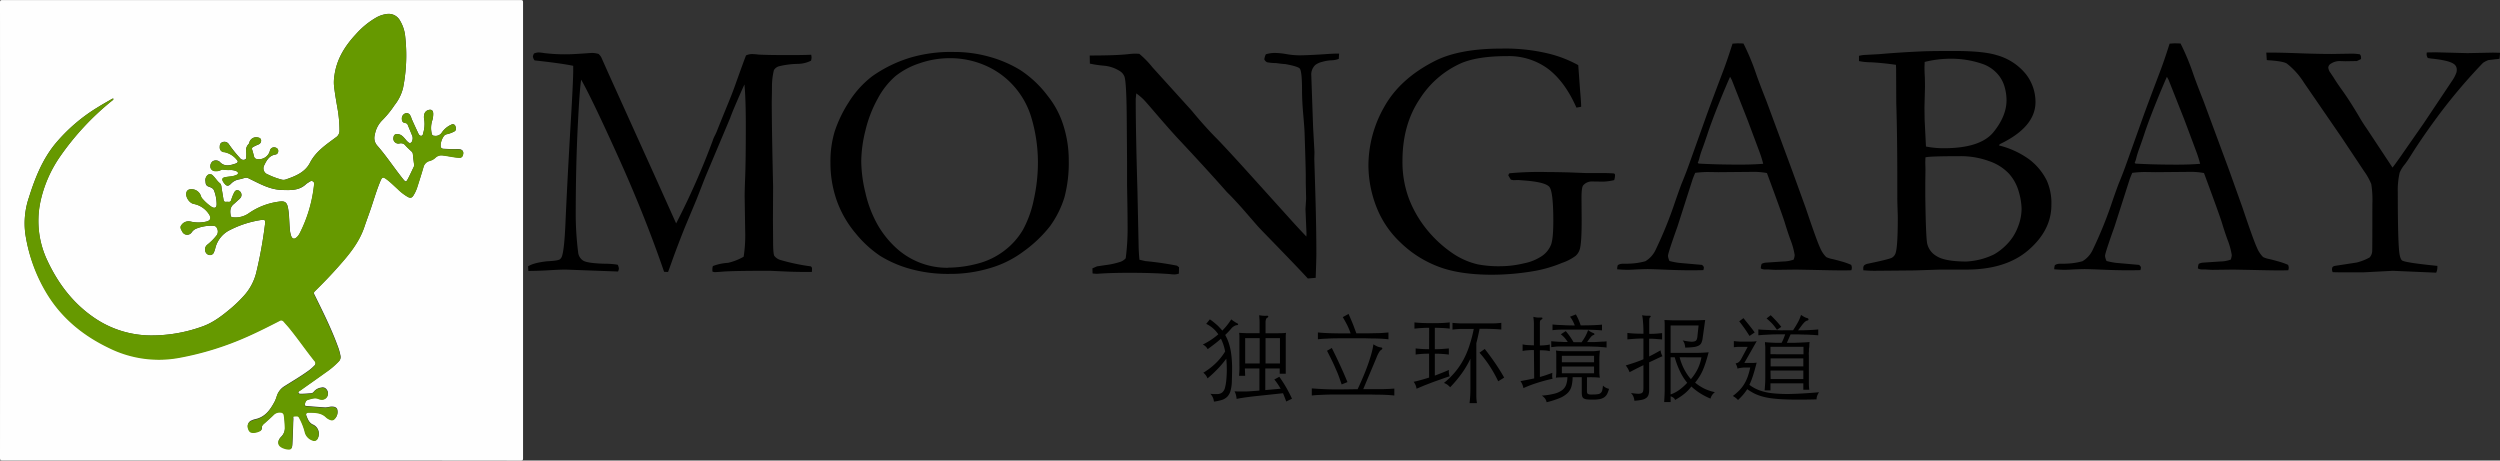 <svg xmlns="http://www.w3.org/2000/svg" viewBox="0 0 776.84 143.1"><rect x="0" y="0" width="776.84" height="143.1" fill="#333333" stroke="none"/><title>MONGABAY-LOGO_cn</title><g id="MONGABAY"><path d="M164.23,84q1.63-1.1,5.89-1.58,3.31-.16,3.94-.58a2,2,0,0,0,.63-.79q.79-1.94,1.16-10.52.48-11.2,1.55-29.81.86-14.19.86-17.71V21.68q-3.8-.79-12-1.68a2.52,2.52,0,0,1-.53-1.21,2.56,2.56,0,0,1,.37-.95,4.51,4.51,0,0,1,1.36-.32,16.74,16.74,0,0,1,1.84.21,52.74,52.74,0,0,0,7.08.37q1.47,0,5-.24,2.52-.18,2.83-.18a7.19,7.19,0,0,1,1.94.32,4.8,4.8,0,0,1,.81,1l2.2,4.94,14.88,32.91,6.2,13.81A233.74,233.74,0,0,0,221.58,45a8.67,8.67,0,0,1,.63-1.52,17.88,17.88,0,0,0,.89-2q.42-1.1,3.41-8.41,1.21-2.94,1.94-5,3-8.41,3.51-9.62a4.62,4.62,0,0,1,1.74-.42,18.84,18.84,0,0,1,2.16.16q3,.16,9.6.16,4.11,0,6.75-.11a5.32,5.32,0,0,1,.11.84,4.38,4.38,0,0,1-.16,1,9.43,9.43,0,0,1-4,1,26.37,26.37,0,0,0-5.94.74,2.69,2.69,0,0,0-1.6,1.21,21.19,21.19,0,0,0-.6,4.84L240,30.2l-.05,2.52q0,7.89.42,26.49l-.05,10.3.05,6.62q0,3.89.37,4.6a3.8,3.8,0,0,0,2.1,1.34A63.07,63.07,0,0,0,252.09,84a.81.81,0,0,1,.37.68c0,.32,0,.67-.05,1.05H250q-3.11,0-6.74-.18l-3.9-.18q-10.8,0-14.33.24-2.16.18-2.74.18a1.78,1.78,0,0,1-.79-.21v-.68a3.47,3.47,0,0,1,.16-1,16,16,0,0,1,4.73-1A17.65,17.65,0,0,0,231.22,81a43.91,43.91,0,0,0,.47-8.16l-.16-10.63q0-1.74.18-6.47t.18-15.42q0-8.47-.42-12.84-.89,1.84-3.51,8l-.79,2-.1.32-7.75,18.4-2.78,7.1-3.61,8.62q-2.36,5.94-4,10.51-.73,2.1-1.2,3.31l-1.23-.05q-5.95-17.35-14.19-35.59T180.74,26q-.43,2.26-1,13.14-.7,13.25-.7,29.18a96.43,96.43,0,0,0,.74,11.21,3.47,3.47,0,0,0,1.52,2.65q1.31.86,6.78,1a24.34,24.34,0,0,1,4,.31,3.33,3.33,0,0,1,.37,1.19,2.94,2.94,0,0,1-.26.92L175.88,85q-1.78,0-5.56.23-2.1.14-6,.19Z" transform="translate(-0.14 -1.23)"/><path d="M258.19,51.7a32.37,32.37,0,0,1,1.29-9.54,39.33,39.33,0,0,1,4.34-9.07,30.33,30.33,0,0,1,7.36-8.17,41.13,41.13,0,0,1,11.94-5.81,44.81,44.81,0,0,1,13.57-1.73,40.1,40.1,0,0,1,10.81,1.47,37.85,37.85,0,0,1,9.6,4.1,33.86,33.86,0,0,1,8.62,8.1,27.88,27.88,0,0,1,4.52,8.15,35.68,35.68,0,0,1,2,11.83,41.66,41.66,0,0,1-1.34,11.51,30.67,30.67,0,0,1-4.5,9,40.37,40.37,0,0,1-8.47,8A32.13,32.13,0,0,1,308,84.47a42.64,42.64,0,0,1-12.83,1.87,43.68,43.68,0,0,1-12.46-1.63,36,36,0,0,1-9.12-4,34.67,34.67,0,0,1-7.52-6.91,32.87,32.87,0,0,1-5.86-10.09A35.11,35.11,0,0,1,258.19,51.7Zm36.49,32.7a36.45,36.45,0,0,0,9.18-1.24,23,23,0,0,0,8.44-4.1,22.14,22.14,0,0,0,5.76-6.52,33.83,33.83,0,0,0,3.34-9.38,53.13,53.13,0,0,0,1.26-11.46,48.87,48.87,0,0,0-2.1-14.14,25.55,25.55,0,0,0-5.31-9.49,25.18,25.18,0,0,0-8.89-6.47,27.29,27.29,0,0,0-11.1-2.29,28.52,28.52,0,0,0-9.36,1.58,23.8,23.8,0,0,0-7.52,4,24.44,24.44,0,0,0-5.47,6.94,38.81,38.81,0,0,0-3.84,9.91,41.14,41.14,0,0,0-1.31,9.57,43.12,43.12,0,0,0,1.31,9.88,36.62,36.62,0,0,0,3.6,9.57A29.94,29.94,0,0,0,278.31,78a23.5,23.5,0,0,0,16.38,6.44Z" transform="translate(-0.14 -1.23)"/><path d="M338.8,21l-.05-2.52q8.15,0,11.94-.42,1.47-.16,2.05-.16t1.42.05a29.23,29.23,0,0,1,4.1,4.21l.95,1.05,11.1,12.25,1.58,1.89q3.36,3.94,6.13,6.73t10.75,11.62l12.57,13.93q1.84,2.05,4.73,5.1l.05-.84q-.31-7.31-.32-7.73L406,63l-.11-4.94V55.8q0-2.15-.37-13.3-.05-1.52-.42-5.76t-.37-7.44q0-5.78-.68-6.73-.47-.68-4.47-1.42-.95-.05-2.94-.32a14.72,14.72,0,0,1-2.79-.26,1.89,1.89,0,0,1-.84-.89,4.84,4.84,0,0,1,.47-1.58,9.78,9.78,0,0,1,2.79-.42,22.75,22.75,0,0,1,3.65.37,23.78,23.78,0,0,0,3.92.37q2.42,0,7.52-.32,2.89-.21,4-.21h.89l-.1,1.63a6.84,6.84,0,0,1-2.31.45,12.05,12.05,0,0,0-2.73.45,6,6,0,0,0-2.26,1,4.12,4.12,0,0,0-1.26,2.79l.58,16.61.42,7.62-.05,2.21.32,10.57q.32,10.83.32,18.82,0,1.73-.21,7.52l-2.45.21q-1.84-2.1-12.68-13.25-2.53-2.58-3.42-3.63l-4.52-5.2q-2.63-2.89-3.42-3.68l-1.16-1.16q-5.73-6.52-14.89-16.3-2.47-2.63-7.26-8.2-3-3.52-3.79-4.31a18.8,18.8,0,0,0-2.16-1.79L353.05,32q0,10.25.53,28.28l.37,17.4q.05,2.21.26,4.26l1.84.42q5,.47,9.83,1.42a4.75,4.75,0,0,0,.63.47l-.05,2a4.84,4.84,0,0,1-1.37.26,11.71,11.71,0,0,1-1.42-.11Q358.47,86,351,86q-5.26,0-9.25.26l-.74.05a12.86,12.86,0,0,1-1.37-.11l-.05-1.58L341,84l2.47-.37a24.7,24.7,0,0,0,4.84-1.05,3.85,3.85,0,0,0,1.63-1.1,72.67,72.67,0,0,0,.58-10.62q0-3.26-.16-11.93V51.8l-.11-14.93q-.11-10-.68-11.78a3.49,3.49,0,0,0-1.31-1.68A11.08,11.08,0,0,0,343,21.63,34.68,34.68,0,0,1,338.8,21Z" transform="translate(-0.14 -1.23)"/><path d="M490.56,21.47l.58,8q.32,3.63.32,4.94l-1.47.26q-3.52-8-8.75-12a20.48,20.48,0,0,0-12.8-4q-9.25,0-14.41,2.26a29.41,29.41,0,0,0-12.78,11.14q-5.31,7.94-5.31,19.13a32.7,32.7,0,0,0,1.95,11.62,35.24,35.24,0,0,0,5.5,9.59,37.37,37.37,0,0,0,8.39,7.7,23.32,23.32,0,0,0,7.52,3.26,34.77,34.77,0,0,0,7.36.58,31,31,0,0,0,7-.89,15.22,15.22,0,0,0,5.78-2.39,7.76,7.76,0,0,0,2.66-3.39q.71-1.89.71-7.36,0-9.09-1.21-10.59t-7.62-2l-2.1-.16-1.42.05-.84-.16-.79-1.31a1.2,1.2,0,0,1,.37-.68A101.42,101.42,0,0,1,481,54.69q2.05,0,6.68.11l5.42.21L498,55q1.42,0,3.42.1a.76.76,0,0,1,.47.18.73.73,0,0,1,.1.45,5.45,5.45,0,0,1-.26,1.47,17.58,17.58,0,0,1-3.42.47l-3.42-.05a3.51,3.51,0,0,0-2.79,1.21q-.53.58-.53,3.94l.05,6.89q0,7.1-.58,9a4.37,4.37,0,0,1-1.31,2.08,15.07,15.07,0,0,1-4.21,2.18,40.83,40.83,0,0,1-8.31,2.47,78.15,78.15,0,0,1-13.41,1.21q-10.41,0-17.06-2.66a34.22,34.22,0,0,1-11.46-7.39A30.22,30.22,0,0,1,428.46,67a35.77,35.77,0,0,1-3.1-14.46,36.82,36.82,0,0,1,4.86-18q4.86-8.8,15.7-14.32,7.62-3.89,20.72-3.89a57.44,57.44,0,0,1,14.8,1.58A37.71,37.71,0,0,1,490.56,21.47Z" transform="translate(-0.14 -1.23)"/><path d="M502.86,83.61a2.73,2.73,0,0,1,1.31-.42h1.21q.37,0,1.26-.05a20.61,20.61,0,0,0,4.78-.74,8.09,8.09,0,0,0,3.15-3.47,126.57,126.57,0,0,0,6.15-15.19q1.63-4.68,2.05-5.68,1.31-3.15,2.53-6.62l4.94-13.83q1.16-3.26,5.58-14.93,1.1-2.94,2.68-7.89l1.55-.1,1.84.05a72.76,72.76,0,0,1,4,9.62q.95,2.73,3.1,8.15l8,21.61,4.25,11.72q3.36,10,4.42,12.27a8.88,8.88,0,0,0,1.95,3,7.79,7.79,0,0,0,2,.63q1.71.42,2.39.63a21.8,21.8,0,0,1,3.37,1.16,2.87,2.87,0,0,1,.21.89,3.06,3.06,0,0,1-.16.79q-1.68.05-2.37.05-2.68,0-9.46-.16L558.28,85l-6.36.08q-.63,0-1.29-.06c-.44,0-.82-.06-1.13-.06h-1.16a2.6,2.6,0,0,1-1.05-.32,3.91,3.91,0,0,1,.26-1.42,3.37,3.37,0,0,1,1.16-.37l5.52-.37a9.85,9.85,0,0,0,3.26-.58,5,5,0,0,0,.32-1.42,22.87,22.87,0,0,0-1.37-4.9q-.94-2.63-1.65-5T549.19,55a22.85,22.85,0,0,0-3.79-.37l-11.25.1-3.31-.05a32.8,32.8,0,0,0-3.94.26q-.68,1.58-.89,2.26l-4.63,14.46q-2.95,8.25-2.94,9.09a4.77,4.77,0,0,0,.47,1.58,23,23,0,0,0,2.95.58l7.15.63q.58.47.58.84a3,3,0,0,1-.16.79q-2.37.05-3.63.05-4.21,0-9.78-.26-2.58-.1-3.68-.11t-3.84.11q-1.79.11-2.58.11-1.26,0-3.26-.16V84.6A3.41,3.41,0,0,1,502.86,83.61ZM528,52.06q5.63.32,12.83.32,4.1,0,7.2-.26a35.47,35.47,0,0,0-1.21-3.84q-3.41-9.14-3.78-10.09l-4.78-12.14-.52-.95q-.32.63-2.32,5.41-3.37,8.2-4.84,12.77-.69,2.05-1.42,4.07a27.82,27.82,0,0,0-.92,2.84,9.11,9.11,0,0,1-.55,1.66Z" transform="translate(-0.14 -1.23)"/><path d="M577.79,20.21V18.58a11.83,11.83,0,0,1,1.42-.26l4.94-.27q6.15-.55,13.78-.88,3-.1,9.62-.1,8.94,0,13.09,1.31a17.72,17.72,0,0,1,9,5.86,14.06,14.06,0,0,1,3,8.7q0,7.78-11.1,13.09l-.26.39a27,27,0,0,1,9.31,4.26,18.58,18.58,0,0,1,5.57,6.68,17.28,17.28,0,0,1,1.42,7.57q0,7.84-7.12,14T610.81,85H603l-7.94.26q-10.52.1-12.3.11t-3.63-.16v-.59a1.29,1.29,0,0,1,.26-.92,2.59,2.59,0,0,1,1.21-.54q6.57-1.36,7.44-1.86a2.56,2.56,0,0,0,1.18-1.6q.63-2.1.63-10.81,0-.79-.05-2-.11-3.52-.1-4V57.42q0-13.85-.32-24.19l-.05-10.55-.05-1.31q-4.47-.63-7.89-.79A18.36,18.36,0,0,1,577.79,20.21Zm20.82,26.55a28.22,28.22,0,0,0,5.53.53q11.38,0,15.44-5t4.06-9.94a15.1,15.1,0,0,0-.71-4.49,10.1,10.1,0,0,0-2.53-4.13A11.17,11.17,0,0,0,615.9,21a29.53,29.53,0,0,0-9.38-1.52,33.08,33.08,0,0,0-8.32,1c0,.74-.05,1.28-.05,1.63s0,1.35.1,3q.05,1.58.05,3.15l-.16,6.36.05,3.78.37,7.41ZM611,82.5a22.21,22.21,0,0,0,8.74-2.21,17.39,17.39,0,0,0,3.87-3A15.17,15.17,0,0,0,627.08,72a15.62,15.62,0,0,0,1.24-5.89,20.66,20.66,0,0,0-.87-5.31,14,14,0,0,0-3-5.55,15.09,15.09,0,0,0-6.19-3.94,25.48,25.48,0,0,0-9.06-1.55q-9.59,0-10.75.37-.05,1.21-.05,1.79l.05,1.95-.05,3.94v4.47q.16,12.35.58,14.61a6,6,0,0,0,2.87,3.89Q604.36,82.45,611,82.5Z" transform="translate(-0.14 -1.23)"/><path d="M638.68,83.61a2.73,2.73,0,0,1,1.31-.42h1.21q.37,0,1.26-.05a20.61,20.61,0,0,0,4.78-.74,8.09,8.09,0,0,0,3.15-3.47,126.57,126.57,0,0,0,6.15-15.19q1.63-4.68,2.05-5.68,1.31-3.15,2.53-6.62l4.94-13.83q1.16-3.26,5.58-14.93,1.1-2.94,2.68-7.89l1.55-.1,1.84.05a72.76,72.76,0,0,1,4,9.62q.95,2.73,3.1,8.15l8,21.61L697,65.84q3.36,10,4.42,12.27a8.88,8.88,0,0,0,1.95,3,7.79,7.79,0,0,0,2,.63q1.71.42,2.39.63a21.8,21.8,0,0,1,3.37,1.16,2.87,2.87,0,0,1,.21.89,3.06,3.06,0,0,1-.16.79q-1.68.05-2.37.05-2.68,0-9.46-.16L694.1,85l-6.36.08q-.63,0-1.29-.06c-.44,0-.82-.06-1.13-.06h-1.16a2.6,2.6,0,0,1-1.05-.32,3.91,3.91,0,0,1,.26-1.42,3.37,3.37,0,0,1,1.16-.37l5.52-.37a9.85,9.85,0,0,0,3.26-.58,5,5,0,0,0,.32-1.42,22.87,22.87,0,0,0-1.37-4.9q-.94-2.63-1.65-5T685,55a22.85,22.85,0,0,0-3.79-.37l-11.25.1-3.31-.05a32.8,32.8,0,0,0-3.94.26q-.68,1.58-.89,2.26l-4.63,14.46q-2.95,8.25-2.94,9.09a4.77,4.77,0,0,0,.47,1.58,23,23,0,0,0,2.95.58l7.15.63q.58.47.58.84a3,3,0,0,1-.16.79q-2.37.05-3.63.05-4.21,0-9.78-.26-2.58-.1-3.68-.11t-3.84.11q-1.79.11-2.58.11-1.26,0-3.26-.16V84.6A3.41,3.41,0,0,1,638.68,83.61Zm25.09-31.54q5.63.32,12.83.32,4.1,0,7.2-.26a35.47,35.47,0,0,0-1.21-3.84q-3.41-9.14-3.78-10.09L674,26.05l-.52-.95q-.32.63-2.32,5.41-3.37,8.2-4.84,12.77-.69,2.05-1.42,4.07A27.82,27.82,0,0,0,664,50.2a9.11,9.11,0,0,1-.55,1.66Z" transform="translate(-0.14 -1.23)"/><path d="M704.36,17.58h2.52q1.37,0,6,.14Q720,18,724.76,18l6.15-.1a14.77,14.77,0,0,1,2.52.21,1.34,1.34,0,0,1,.37.89v.58l-1.32.63h-.58l-3,.05-1.53-.05a4.91,4.91,0,0,0-2.91.79,1.57,1.57,0,0,0-.84,1.21,3.3,3.3,0,0,0,.74,1.73q.26.42.84,1.26Q726.29,27,728,29.36q2.47,3.47,5.26,8.21,1.1,1.9,2.32,3.63l8,12.1q.79-1,2.16-2.95l7.59-10.89,8.75-13.1a10.46,10.46,0,0,0,1.37-2.63,3.71,3.71,0,0,0,.1-.89,2.08,2.08,0,0,0-1-1.79q-1.63-1.1-7-1.63l-1-.16a2.22,2.22,0,0,1-.37-1.05,4.84,4.84,0,0,1,.05-.68l2.73-.05,9.89.26,7.94-.16,2.21.05-.16,1.84a6,6,0,0,1-1.16.16l-1.26.16c-.21,0-.54.07-1,.1a7.23,7.23,0,0,0-1.74.89,173.64,173.64,0,0,0-13.15,15.4q-5.42,7.25-9.15,13.19-1.21,1.95-1.95,2.89a10.37,10.37,0,0,0-1.63,2.63,24.64,24.64,0,0,0-.58,6.21q0,16.38.58,19.33.31,1.48.84,1.79,1.37.68,10.88,1.63v.62a4,4,0,0,1-.37,1.49l-13.48-.58-9,.47h-7.37q-1.05,0-2.32-.05a2.82,2.82,0,0,1-.21-.84,2.52,2.52,0,0,1,.16-.74,1.48,1.48,0,0,1,.74-.37l6.81-1.05a16.7,16.7,0,0,0,4-1.58,3.21,3.21,0,0,0,.79-1.95q.05-.95.05-14.61a31.47,31.47,0,0,0-.34-6.23,19.09,19.09,0,0,0-2.23-4L727.81,44,716.08,26.94A23,23,0,0,0,710.77,21q-1-.68-5-1a11.17,11.17,0,0,1-1.26-.1Z" transform="translate(-0.14 -1.23)"/></g><g id="独立环境报道"><path d="M379.53,106.48q-1,.9-2.13,1.76t-2,1.49a2.9,2.9,0,0,0-.63-.84,3.74,3.74,0,0,0-.87-.6,22.76,22.76,0,0,0,4.81-3.17,9.23,9.23,0,0,0-3.76-3.25l1.13-1.4a8.34,8.34,0,0,1,1,.72q.57.45,1.12.93t1,1a8.38,8.38,0,0,1,.75.84,19.76,19.76,0,0,0,2.78-3.49q.57.45,1,.72a7.62,7.62,0,0,0,.82.48c.22.1.33.22.33.36s-.14.22-.42.24a2.13,2.13,0,0,0-.85.31,3.37,3.37,0,0,0-.91.79,22.78,22.78,0,0,1-1.85,1.94,14.07,14.07,0,0,1,1.21,2.82,19.48,19.48,0,0,1,.69,3.3,35.83,35.83,0,0,1,.25,3.91q0,2.12-.09,4.63a11.52,11.52,0,0,1-.43,2.79,4.25,4.25,0,0,1-1,1.76,4.15,4.15,0,0,1-1.7,1,14,14,0,0,1-2.43.51,4.09,4.09,0,0,0-.3-1.22,4.78,4.78,0,0,0-.81-1.22,13.23,13.23,0,0,0,2.25.09,2.46,2.46,0,0,0,1.46-.52,2.87,2.87,0,0,0,.84-1.45,14.73,14.73,0,0,0,.43-2.66q.15-1.7.13-3.3t-.16-3.06a31.51,31.51,0,0,1-2.72,3.22,38.46,38.46,0,0,1-3.11,2.9,4.5,4.5,0,0,0-.55-1,3.46,3.46,0,0,0-.76-.76,21,21,0,0,0,3.6-2.7,18.08,18.08,0,0,0,3.18-3.9A14.8,14.8,0,0,0,379.53,106.48ZM387.06,118h-1.91q.09-.87.12-1.72t0-1.6V107.2q0-.81,0-1.55a7.8,7.8,0,0,0-.09-1l1,.06,1.52.06,1.84,0h2v-1.93q0-.82,0-1.48t-.06-1.18l-.06-1a12.08,12.08,0,0,0,1.21.16,8.78,8.78,0,0,0,1.15,0c.26,0,.41,0,.45.21s-.07.3-.33.42a.87.87,0,0,0-.39.54,3.05,3.05,0,0,0-.12.9v3.37q2.15,0,3.91,0t2.45-.13a8.66,8.66,0,0,0-.08,1.1q0,.72,0,1.49V115c0,.41,0,.76,0,1s0,.54,0,.75,0,.41,0,.61h-1.88v-1.64h-4.48v6.72l4.78-.42q-.42-.72-.89-1.42t-1.08-1.45l1.55-.84a40,40,0,0,1,2.18,3.39q.93,1.63,1.76,3.42l-1.79.87q-.51-1.4-1-2.57l-7.61.81q-1.46.15-2.51.28l-1.82.24-1.36.21-1.12.22a8.4,8.4,0,0,0-.19-1.18,5.24,5.24,0,0,0-.46-1.18q.75.06,1.49.06l1.66,0q.91,0,2-.09l2.58-.19v-6.87h-4.51Zm0-11.7v7.88h4.51v-7.88Zm10.81,0h-4.48v7.88h4.48Z" transform="translate(-0.14 -1.23)"/><path d="M422,122.16q.87-1.82,1.69-3.76t1.49-3.81q.67-1.87,1.12-3.51a20.69,20.69,0,0,0,.6-2.87,8.24,8.24,0,0,0,1.25.69,3.81,3.81,0,0,0,1,.27c.32,0,.49.15.52.31s-.12.35-.46.55a2.19,2.19,0,0,0-.46.52,9.89,9.89,0,0,0-.85,1.72l-.79,1.9-.9,2.13-1.09,2.58-1.37,3.27h3.45l2.63,0,2-.07,1.58-.1v2.15q-.81-.09-1.72-.15t-2.31-.1q-1.4,0-3.52-.06H415.29q-2.1,0-3.52.06t-2.31.1q-.9.06-1.7.15v-2.21l1.9.13q1.09.07,2.34.12t2.58.06l2.61,0Zm-.39-17.35q2.06,0,3.63,0l2.76-.06q1.19,0,2.06-.09l1.52-.12v2.12q-.72-.09-1.66-.15t-2.27-.1q-1.33,0-3.12-.06l-4.18,0-4.09,0q-1.7,0-2.94.06t-2.09.1q-.85.06-1.57.15v-2.12l1.52.12q.84.06,2,.1t2.79.06l3.85,0a19.68,19.68,0,0,0-1-2.45q-.57-1.14-1.43-2.6l1.79-1,.73,1.67q.31.72.58,1.39t.52,1.37Zm-4.57,15.88q-.42-1.25-.85-2.43t-1-2.42q-.52-1.24-1.19-2.61t-1.51-3l1.49-.87q1.34,2.69,2.58,5.37t2.28,5.23Z" transform="translate(-0.14 -1.23)"/><path d="M444.23,103.08a44.93,44.93,0,0,0-4.57.27v-1.94q1,.12,2.39.18t3.25.06q1.79,0,3.08-.06t2.24-.18v1.94q-.87-.12-2-.18t-2.63-.09v6.66q1.43,0,2.51-.09t1.85-.15v1.91a33.31,33.31,0,0,0-4.36-.27v6.81q1.19-.45,2.31-.9t2.08-.87a3.74,3.74,0,0,0,0,1.11,4.94,4.94,0,0,0,.22.87q-.9.27-2.25.76l-2.82,1-2.85,1.1-2.37,1a4.45,4.45,0,0,0-.9-2.15q1-.21,2.22-.55t2.58-.76v-7.43q-1.34,0-2.4.08t-1.78.19V109.5q.75.09,1.81.16t2.37.07Zm13.85.36q-2.45,0-4,0a25.91,25.91,0,0,0-2.6.21v-2.09l1.18.1,1.34.07,1.78,0h2.45q3,0,5.06,0t3.36-.19v2.09q-1-.12-2.75-.18t-4-.06q-.24,1.22-.49,2.33t-.52,2.15v14q0,1.28,0,2.36t.19,2.27h-2.3q.15-1.25.21-2.3t.06-2.33v-9.17a30,30,0,0,1-2.63,4.48,38.68,38.68,0,0,1-3.67,4.39,5.27,5.27,0,0,0-.85-.79,4.46,4.46,0,0,0-1.09-.55,24.09,24.09,0,0,0,3.45-3.36,23.3,23.3,0,0,0,2.63-3.88,25.78,25.78,0,0,0,1.88-4.48A39.46,39.46,0,0,0,458.09,103.44Zm7.61,16.27a41.07,41.07,0,0,0-2.61-4.67,34.45,34.45,0,0,0-3.21-4.22l1.64-1.16q1.82,2.33,3.36,4.6t2.67,4.3Z" transform="translate(-0.14 -1.23)"/><path d="M476.78,110q-1.1,0-2,.09a8.73,8.73,0,0,0-1.51.21v-2.06a8.63,8.63,0,0,0,1.51.21q.91.06,2,.09v-1.76q0-1.58,0-2.78t0-2q0-.85-.07-1.42t-.1-.9a8.5,8.5,0,0,0,1.15.21,7.31,7.31,0,0,0,1.15,0c.32,0,.49,0,.52.21s-.1.32-.4.48-.39.47-.39,1v7q1,0,1.75-.09a8.94,8.94,0,0,0,1.33-.21v2.06a9.07,9.07,0,0,0-1.33-.21q-.7-.06-1.75-.06v8.3q1-.27,1.88-.57t2-.72a6.53,6.53,0,0,0-.06.92,3.34,3.34,0,0,0,.12.93,48.72,48.72,0,0,0-5.15,1.39,36.51,36.51,0,0,0-3.9,1.51,6.1,6.1,0,0,0-.36-1.17,5,5,0,0,0-.57-1q2.42-.45,4.27-.84Zm16.48,12.72a2.32,2.32,0,0,0,.06.58.54.54,0,0,0,.27.34,1.56,1.56,0,0,0,.58.17,9,9,0,0,0,1,0,8.71,8.71,0,0,0,1.52-.1,1.5,1.5,0,0,0,1.33-1.24,10.52,10.52,0,0,0,.22-1.43,3.49,3.49,0,0,0,.94.69,3.93,3.93,0,0,0,.94.33,8.22,8.22,0,0,1-.61,1.64,2.82,2.82,0,0,1-.91,1,3.73,3.73,0,0,1-1.4.55,10.93,10.93,0,0,1-2.06.16,17.91,17.91,0,0,1-1.82-.07,2.51,2.51,0,0,1-1.06-.31,1.13,1.13,0,0,1-.49-.69,5,5,0,0,1-.12-1.22v-4.69h-2.84a12.05,12.05,0,0,1-.34,2.81,4.61,4.61,0,0,1-1.19,2.09,7.75,7.75,0,0,1-2.46,1.58,27,27,0,0,1-4.09,1.31,3,3,0,0,0-.49-1.15,4.34,4.34,0,0,0-1-.91,21.31,21.31,0,0,0,3.9-.6,6.83,6.83,0,0,0,2.42-1.1,3.68,3.68,0,0,0,1.24-1.69,7.45,7.45,0,0,0,.39-2.34l-2.06.07q-.93,0-1.52.1.09-.72.12-1.45t0-1.72v-1.94q0-1.08,0-1.91t-.1-1.43a8.64,8.64,0,0,0,1,.13l1.33.08,1.88,0h5.31l1.87,0q.76,0,1.28-.08a8.7,8.7,0,0,0,1-.13,24.38,24.38,0,0,0-.18,3.34v1.94q0,1,0,1.69a13.31,13.31,0,0,0,.15,1.48q-.66-.09-1.69-.13t-2.31,0Zm-1.67-15.14a19.3,19.3,0,0,0,1.15-1.78,13.54,13.54,0,0,0,.88-2,5.74,5.74,0,0,0,1.58.9q.36.12.39.34t-.33.31a1.67,1.67,0,0,0-.73.54,16.92,16.92,0,0,0-1.21,1.64l1.48,0q.85,0,1.72-.06l1.63-.09q.76,0,1.21-.1v1.94l-1.19-.13c-.46,0-1-.09-1.72-.12l-2.49-.08q-1.46,0-3.49,0h-3.36l-2.3,0q-.94,0-1.55.09l-1.09.12v-1.85q.45.06,1.07.1l1.34.09q.72,0,1.42.06l1.3,0a11.22,11.22,0,0,0-1-1.33,8.53,8.53,0,0,0-1.15-1.06l1.52-1q.6.69,1.21,1.54a21.82,21.82,0,0,1,1.21,1.9Zm-2.12-5.25a12.38,12.38,0,0,0-.63-1.4,7.88,7.88,0,0,0-.84-1.28l1.82-.72q.57,1,.91,1.84a15.23,15.23,0,0,1,.58,1.57q2.06,0,3.79-.06t2.84-.18v1.79q-1.25-.12-3.17-.18t-4.6-.06q-2.36,0-4.36,0t-3.25.19v-1.79a29,29,0,0,0,2.94.19Q487.32,102.36,489.47,102.36Zm6,9.46h-10v2h10Zm-10,5.43h10v-2.09h-10Z" transform="translate(-0.14 -1.23)"/><path d="M510.81,106.42q-1.43,0-2.73.09t-2.25.18v-2q1,.12,2.17.18t2.82.06q0-2.24-.13-3.61a15.18,15.18,0,0,0-.28-2.15,6.61,6.61,0,0,0,1.18.16,8.11,8.11,0,0,0,1.09,0q.33,0,.39.15c0,.12,0,.25-.21.39s-.24.57-.24,1.34v3.76q1.4,0,2.27-.07t1.73-.17v2q-.42-.06-1-.1l-1.12-.09-1.07-.06h-.84V112q1.58-.78,3.55-1.91a4.37,4.37,0,0,0,.6,1.82q-1,.42-2,.91l-2.15,1v8.6a5,5,0,0,1-.18,1.43,2,2,0,0,1-.67,1,3.4,3.4,0,0,1-1.4.61,14.92,14.92,0,0,1-2.34.3,4.61,4.61,0,0,0-.28-1.24,3.66,3.66,0,0,0-.79-1.18,17.75,17.75,0,0,0,2.06.24,2.75,2.75,0,0,0,1.18-.15.89.89,0,0,0,.52-.57,3.83,3.83,0,0,0,.12-1.08v-7.08l-2.22,1.1-2.08,1.08a10.36,10.36,0,0,0-.51-1.09,7.76,7.76,0,0,0-.69-1q1.58-.48,2.9-.93t2.6-1Zm8.45,19.74h-2q.06-1,.1-1.85t.06-1.67q0-.83,0-1.81t0-2.28V103.83q0-.87,0-1.79a13.13,13.13,0,0,0-.08-1.37l2.69.1q1.52,0,3.76,0t3.52,0l2.69-.1-.78,5.58a5.39,5.39,0,0,1-.37,1.46,1.91,1.91,0,0,1-.84.9,4.45,4.45,0,0,1-1.58.46,23.8,23.8,0,0,1-2.64.17,4.65,4.65,0,0,0-.19-1.13A3.28,3.28,0,0,0,523,107a17.6,17.6,0,0,0,2.4.39,3.47,3.47,0,0,0,1.34-.1,1,1,0,0,0,.63-.55,3.55,3.55,0,0,0,.22-1l.36-3.37h-8.69v8.51h7.64q1.19,0,2.4-.06t1.78-.12q-.48,1.79-.91,3.13t-.91,2.45a15,15,0,0,1-1.06,2,19.67,19.67,0,0,1-1.33,1.85,15,15,0,0,0,2.94,1.9,14.73,14.73,0,0,0,3.21,1.06,4.36,4.36,0,0,0-.94,1,4.3,4.3,0,0,0-.43,1,20.91,20.91,0,0,1-3.24-1.67,18.91,18.91,0,0,1-2.7-2.09,12.45,12.45,0,0,1-2.22,2.3,19.7,19.7,0,0,1-2.85,1.88,1.26,1.26,0,0,0-.49-.69,3.5,3.5,0,0,0-.88-.45Zm0-13.91V123.8a10.59,10.59,0,0,0,2.82-1.51,17,17,0,0,0,2.34-2.11,16.71,16.71,0,0,1-2.28-3.63,25.62,25.62,0,0,1-1.6-4.31Zm2.81,0a14.13,14.13,0,0,0,.57,1.84,17.62,17.62,0,0,0,.82,1.84,16.32,16.32,0,0,0,1,1.69,12.92,12.92,0,0,0,1.1,1.42,14.23,14.23,0,0,0,2.18-3.31,13.73,13.73,0,0,0,1.1-3.46Z" transform="translate(-0.14 -1.23)"/><path d="M543.06,122.16a15.1,15.1,0,0,1-1.25,1.7,20.86,20.86,0,0,1-1.61,1.67,5.82,5.82,0,0,0-1.61-1.25,18.67,18.67,0,0,0,2-1.73,11,11,0,0,0,1.49-1.9,12.48,12.48,0,0,0,1.1-2.28,21.59,21.59,0,0,0,.82-2.93h-2.11l-.57.06-.58.1c-.2,0-.43.1-.69.18a4.64,4.64,0,0,0-.6-1.61L540,114a1.73,1.73,0,0,0,.42-.24,2,2,0,0,0,.36-.36,6.54,6.54,0,0,0,.37-.54l2.06-3.85h-1.73q-.63,0-1.17,0c-.36,0-.83.06-1.4.12v-1.91l.87.09.78.06q.39,0,.81,0h1q1.46,0,2.22,0t1.42-.13L542.17,114H544l1,0q.52,0,1-.09-.6,2.36-1.13,4a24,24,0,0,1-1.13,2.91,12.46,12.46,0,0,0,3.17,1.72,17.7,17.7,0,0,0,4.21.91,45.24,45.24,0,0,0,5.93.18q3.45-.09,8.32-.51a5.85,5.85,0,0,0-.61,1.21,4,4,0,0,0-.16,1q-3.43.09-6.06.08t-4.67-.12q-2-.11-3.58-.33a20,20,0,0,1-2.79-.6,14.37,14.37,0,0,1-2.33-.91A20.07,20.07,0,0,1,543.06,122.16Zm.72-16.54-.78-1.21q-.36-.55-.73-1.08l-.78-1.07q-.4-.55-.91-1.18l1.31-1q.81,1,1.72,2.12t1.78,2.33Zm13.53-1.76q.57-.87.92-1.46t.63-1.1q.27-.51.48-1t.45-1.22a8.8,8.8,0,0,0,1,.63,4,4,0,0,0,.91.36c.26.06.39.19.4.39a.32.32,0,0,1-.31.36,1.65,1.65,0,0,0-.49.19,3,3,0,0,0-.54.45,9.48,9.48,0,0,0-.76.9l-1.13,1.51q1.91,0,3.57-.08t2.7-.19v1.82l-1.61-.12-2.11-.1q-1.15,0-2.39-.06h-2.49q-.27.63-.55,1.25l-.61,1.37,2.08,0,2.18-.08,1.81-.09,1-.08a8.18,8.18,0,0,0-.09.85c0,.33,0,.69-.08,1.07s0,.79-.06,1.21,0,.82,0,1.19v6.39q0,1.31,0,2.22t.13,1.9H560.5v-2H550.29v2.21h-1.82q.09-1,.15-2t.06-2.11v-6.6c0-.32,0-.68,0-1.09s0-.82,0-1.22,0-.79-.06-1.13,0-.64-.06-.88a5.38,5.38,0,0,0,.79.1l1.28.08,1.54.06,1.58,0q.36-.69.61-1.3t.49-1.33h-2.45q-1.22,0-2.31.06l-2,.1-1.57.12v-1.82q.81.09,1.75.13l2.19.09q1.26,0,2.94.06Zm-5-.15-.63-.88q-.3-.4-.66-.81t-.82-.84q-.46-.43-1.12-1l1.28-1q.57.54,1,1l.76.81q.36.39.72.81t.81,1Zm8.24,7.61V109H550.29v2.3Zm-10.21,1.28v2.48H560.5V112.6Zm0,6.42H560.5v-2.66H550.29Z" transform="translate(-0.14 -1.23)"/></g><g id="Layer_4_Image" data-name="Layer 4 Image"><path d="M81.41,144.31q-40.23,0-80.46,0c-.62,0-.81-.08-.81-.78Q.17,72.76.14,2c0-.64.14-.75.76-.75q80.5,0,161,0c.6,0,.77.08.77.74q0,70.82,0,141.65c0,.6-.15.71-.72.71Q121.68,144.3,81.41,144.31Zm-46-112.38c-.35-.12-.55.09-.76.21-1.35.78-2.71,1.53-4,2.35A53,53,0,0,0,17.16,46.1C13.23,51,11,56.66,9.15,62.54A24.94,24.94,0,0,0,8,73.8a49.62,49.62,0,0,0,6.76,18.47c4.63,7.64,11.28,13.08,19.3,16.9a34.85,34.85,0,0,0,21.84,3.07,93,93,0,0,0,21.15-6.56c3.38-1.51,6.68-3.18,10-4.87a.93.93,0,0,1,1.3.2c.53.61,1.08,1.19,1.59,1.81,2.76,3.37,5.22,7,7.93,10.36a1.09,1.09,0,0,1-.07,1.67,13.67,13.67,0,0,1-2.2,1.84c-2.26,1.61-4.65,3-7,4.49a5.46,5.46,0,0,0-2.4,3,10.9,10.9,0,0,1-.7,1.8c-1.39,2.59-3,4.9-6.2,5.52a4.18,4.18,0,0,0-.87.32,1.8,1.8,0,0,0-1.16,2.37c.31,1.15.87,1.5,2.15,1.35a4.81,4.81,0,0,0,1.48-.46.91.91,0,0,0,.63-.82c-.09-1,.6-1.36,1.16-1.87.88-.81,1.79-1.58,2.62-2.43a2.58,2.58,0,0,1,2.13-.69.91.91,0,0,1,.95.85,25,25,0,0,1,.31,3.71,3.92,3.92,0,0,1-1.16,3.07c-1.45,1.46-1,2.89.94,3.55a5.47,5.47,0,0,0,.75.2c1.31.24,1.69,0,1.77-1.32.15-2.69.21-5.38.32-8.07,0-.28-.17-.77.23-.78s1.3-.22,1.56.34a19.47,19.47,0,0,1,1.75,4.3A3.67,3.67,0,0,0,97.3,138a1.16,1.16,0,0,0,1.58-.58,3.12,3.12,0,0,0-1.29-4.19c-1.35-.51-1.77-1.66-2.22-2.79-.28-.69,0-1.1.74-1.09,1.87,0,3.79,0,5.31,1.41a3.82,3.82,0,0,0,1.46.87,1.18,1.18,0,0,0,1-.06,3,3,0,0,0,1.08-3.1c-.23-.73-1-1-2.17-.89a8.86,8.86,0,0,1-1.53.24c-1.94-.11-3.87-.29-5.81-.44-.31,0-.61-.09-.56-.48.09-.65.25-1.32,1-1.53,1.11-.31,2.22-.75,3.4-.21a2.26,2.26,0,0,0,.76.16,1.82,1.82,0,0,0,1.82-1,1.94,1.94,0,0,0-.27-2.12,1.48,1.48,0,0,0-1.66-.54,3.51,3.51,0,0,0-2.26,1.24,1.14,1.14,0,0,1-.83.51c-1,.05-1.91.15-2.87.17-.39,0-1,.07-1.1-.35s.42-.6.72-.82c2.59-1.85,5.21-3.67,7.79-5.53a24.74,24.74,0,0,0,4.09-3.46,1.84,1.84,0,0,0,.47-1.64,16.71,16.71,0,0,0-.9-3.13c-2-5.46-4.63-10.68-7.2-15.9A.81.81,0,0,1,98,91.67c2.53-2.49,5-5,7.35-7.71,3.26-3.67,6.37-7.45,8-12.2.56-1.67,1.18-3.32,1.76-5,1.1-3.12,2-6.33,3.27-9.38.53-1.23.81-1.29,1.88-.49,1.22.92,2.29,2,3.42,3a15.37,15.37,0,0,0,3.23,2.53c.8.4,1.21.28,1.7-.47a11.21,11.21,0,0,0,1.23-2.76c.64-2,1.28-4,1.86-6a2.65,2.65,0,0,1,1.93-2,4.17,4.17,0,0,0,1.81-1,2.67,2.67,0,0,1,2.35-.69c1.72.19,3.41.63,5.15.71a1,1,0,0,0,1-.73c.43-1.13-.08-1.89-1.29-1.92-1.55,0-3.11,0-4.66-.12-.65,0-.94-.32-.94-1A5.28,5.28,0,0,1,138,43.6a1.53,1.53,0,0,1,1.08-.69,8.88,8.88,0,0,0,2.17-.81c.61-.27.71-.88.42-1.61a.85.85,0,0,0-1.3-.52,7,7,0,0,0-3,2.54,2.3,2.3,0,0,1-2.31.9.72.72,0,0,1-.74-.58,7.67,7.67,0,0,1,.06-3.92,6.89,6.89,0,0,0,.38-2.35c0-1.05-.59-1.45-1.58-1.12a1.79,1.79,0,0,0-1.2,1.31,3.52,3.52,0,0,0,0,1.7,9.69,9.69,0,0,1-.33,4.13c-.07.34-.16.79-.57.85s-.75-.31-.93-.7c-.71-1.52-1.42-3-2.1-4.58a5.08,5.08,0,0,0-.51-1.2,1.24,1.24,0,0,0-1.51-.48,1.69,1.69,0,0,0-1,1.82,1.09,1.09,0,0,0,1,1.16.91.91,0,0,1,.85.66c.47,1.12.94,2.24,1.39,3.37a2.19,2.19,0,0,1-.11,1.66.66.66,0,0,1-1.12.32,5.39,5.39,0,0,1-.91-.95c-.72-.81-1.41-1.68-2.68-1.61a.93.93,0,0,0-1,.88,1.56,1.56,0,0,0,1.89,2,1.76,1.76,0,0,1,1.77.63c.58.66,1.25,1.24,1.88,1.85a1.19,1.19,0,0,1,.44.78c.11,1.11.24,2.21.39,3.32a1.26,1.26,0,0,1-.12.75c-.58,1.19-1.12,2.39-1.73,3.56s-.77,1.21-1.64.12c-2.71-3.37-5.06-7-7.92-10.27a3.56,3.56,0,0,1-.8-3.43,8.3,8.3,0,0,1,2.27-4.46,30.59,30.59,0,0,0,3.87-4.75,13.92,13.92,0,0,0,2.65-5.4,52,52,0,0,0,.67-15.77,11.79,11.79,0,0,0-1.74-5.26,4,4,0,0,0-4.14-1.85,8.94,8.94,0,0,0-3,1,25.32,25.32,0,0,0-6.42,5.22c-3.41,3.65-6,7.74-6.69,12.79a12.84,12.84,0,0,0-.17,2.94c.2,2.27.61,4.51,1,6.76a40.62,40.62,0,0,1,.73,7.49,2.44,2.44,0,0,1-1.14,2.12c-3,2.26-6.21,4.33-8.05,7.91-1.54,3-4.61,4.17-7.64,5.21A2.24,2.24,0,0,1,87.5,57a23.28,23.28,0,0,1-4.14-1.55,2,2,0,0,1-1.17-2.75c.74-1.54,1.55-3.13,3.55-3.44a1,1,0,0,0,.85-1,1,1,0,0,0-.69-1.1,1.33,1.33,0,0,0-1.91,1,3.5,3.5,0,0,1-4,2.51,1,1,0,0,1-.89-.73c-.19-.7-.35-1.41-.58-2.09-.16-.47-.09-.75.38-1s1-.51,1.54-.72a1.26,1.26,0,0,0,.84-1.28.9.9,0,0,0-.73-.82,2.22,2.22,0,0,0-2.95,1.55,1,1,0,0,1-.21.41,2.81,2.81,0,0,0-.73,2.56,6,6,0,0,1,0,1.09c0,.45.1,1-.49,1.18a1.28,1.28,0,0,1-1.45-.48A39.1,39.1,0,0,1,71.24,46a1.62,1.62,0,0,0-1.92-.62c-.77.24-.9.85-.89,1.54a1.44,1.44,0,0,0,1.48,1.57,6.63,6.63,0,0,1,3.76,2.3c.58.57.44,1-.34,1.26-1.73.58-3.46,1.07-4.94-.58a.65.65,0,0,0-.12-.09,1.89,1.89,0,0,0-2.11,0,2,2,0,0,0-.59,2,1.55,1.55,0,0,0,1.64,1,2.62,2.62,0,0,0,1.5-.3,1.19,1.19,0,0,1,.9-.14,10.91,10.91,0,0,0,2.24.13,4.8,4.8,0,0,1,1.67.32c.29.12.6.28.63.62s-.31.52-.59.63a5.56,5.56,0,0,1-1.11.33c-.79.14-1.6.19-2.38.35s-1,.62-.57,1.36a5,5,0,0,0,.4.57c.7.87,1.18.92,2,.11A4.51,4.51,0,0,1,74.33,57a11.92,11.92,0,0,0,1.73-.45,1.79,1.79,0,0,1,1.47.17c3.29,1.59,6.45,3.46,10.32,3.55,2.72.06,5.35.2,7.48-1.89a2.06,2.06,0,0,1,.39-.26c.52-.31,1-.9,1.67-.52s.37,1,.3,1.59a43.1,43.1,0,0,1-4.4,14.56A4.28,4.28,0,0,1,92.34,75c-.72.65-1.32.52-1.69-.37A8.81,8.81,0,0,1,90.18,72c-.17-1.91-.14-3.83-.46-5.73-.35-2.15-.92-2.69-3-2.36a21.15,21.15,0,0,0-9.12,3.5,7.17,7.17,0,0,1-5.13,1.34c-.36,0-.56-.16-.63-.54-.23-1.33-.25-2.58.93-3.54.52-.43,1-.91,1.5-1.35a3,3,0,0,0,.77-.86,1.51,1.51,0,0,0-.67-2c-.61-.31-1.13-.08-1.52.75A15.42,15.42,0,0,0,72,63.33c-.16.52-.41.72-.94.64a2.15,2.15,0,0,0-.62,0c-.52.07-.76-.18-.84-.67-.18-1.12-.37-2.24-.56-3.37-.1-.61-.08-1.34-.57-1.74-.86-.69-1.4-1.65-2.18-2.4a1.16,1.16,0,0,0-1.62-.15A2.11,2.11,0,0,0,64,57.7c0,.67.17,1.25.94,1.52s1.45.52,1.71,1.25a12,12,0,0,1,.8,4.25c0,1.08-.59,1.37-1.54.83a14,14,0,0,1-2.79-2.45,2.29,2.29,0,0,1-.6-1.05A3.06,3.06,0,0,0,59,60.1a1.25,1.25,0,0,0-.87.81c-.49,1.34.82,3.41,2.22,3.68a7.27,7.27,0,0,1,4.75,3.19c.84,1.27.42,2.1-1.1,2.36a10.71,10.71,0,0,1-4.62-.07,2.67,2.67,0,0,0-2.81,1.06c-.62.69-.13,1.44.24,2.08a1.68,1.68,0,0,0,2.93.19A3.17,3.17,0,0,1,61,72.32a12.26,12.26,0,0,1,5.15-.94c.55,0,1.14.08,1.38.68a2.12,2.12,0,0,1,0,2.22,17.18,17.18,0,0,1-2.88,2.92A1.92,1.92,0,0,0,64,79.49a1.57,1.57,0,0,0,1.42,1,1.34,1.34,0,0,0,1.25-1,7,7,0,0,0,.34-1,8.55,8.55,0,0,1,4.57-5.78,31.78,31.78,0,0,1,9.56-3.1c1.33-.21,1.48,0,1.35,1.26a132.72,132.72,0,0,1-2.61,14.58,16.66,16.66,0,0,1-4.24,8A40.61,40.61,0,0,1,71.95,97c-2.81,2.36-5.71,4.61-9.23,5.79a46.22,46.22,0,0,1-16.16,2.67,31.33,31.33,0,0,1-16.1-4.8c-7.16-4.54-12.13-11-15.66-18.56a28.74,28.74,0,0,1-2.22-17.74,39,39,0,0,1,6.18-14.46,83.27,83.27,0,0,1,16-17.24C35,32.45,35.34,32.3,35.42,31.93Z" transform="translate(-0.14 -1.23)" style="fill:#fefefe"/><path d="M35.42,31.93c-.09.37-.37.52-.61.72a83.27,83.27,0,0,0-16,17.24,39,39,0,0,0-6.18,14.46A28.74,28.74,0,0,0,14.81,82.1c3.52,7.59,8.5,14,15.66,18.56a31.33,31.33,0,0,0,16.1,4.8,46.22,46.22,0,0,0,16.16-2.67c3.52-1.17,6.42-3.43,9.23-5.79a40.61,40.61,0,0,0,3.69-3.56,16.66,16.66,0,0,0,4.24-8,132.72,132.72,0,0,0,2.61-14.58c.13-1.31,0-1.47-1.35-1.26a31.78,31.78,0,0,0-9.56,3.1A8.55,8.55,0,0,0,67,78.5a7,7,0,0,1-.34,1,1.34,1.34,0,0,1-1.25,1,1.57,1.57,0,0,1-1.42-1,1.92,1.92,0,0,1,.63-2.29,17.18,17.18,0,0,0,2.88-2.92,2.12,2.12,0,0,0,0-2.22c-.23-.6-.83-.66-1.38-.68a12.26,12.26,0,0,0-5.15.94,3.17,3.17,0,0,0-1.29,1.08,1.68,1.68,0,0,1-2.93-.19c-.36-.64-.86-1.38-.24-2.08a2.67,2.67,0,0,1,2.81-1.06,10.71,10.71,0,0,0,4.62.07c1.52-.26,1.95-1.09,1.1-2.36a7.27,7.27,0,0,0-4.75-3.19c-1.4-.28-2.72-2.34-2.22-3.68A1.25,1.25,0,0,1,59,60.1,3.06,3.06,0,0,1,62.55,62a2.29,2.29,0,0,0,.6,1.05,14,14,0,0,0,2.79,2.45c.95.55,1.52.25,1.54-.83a12,12,0,0,0-.8-4.25c-.26-.73-1-1-1.71-1.25s-.9-.85-.94-1.52a2.11,2.11,0,0,1,.63-2.05,1.16,1.16,0,0,1,1.62.15c.78.75,1.32,1.71,2.18,2.4.49.39.46,1.12.57,1.74.19,1.12.39,2.24.56,3.37.08.49.31.74.84.67a2.15,2.15,0,0,1,.62,0c.53.08.78-.12.94-.64a15.42,15.42,0,0,1,.82-2.09c.39-.83.91-1.06,1.52-.75a1.51,1.51,0,0,1,.67,2,3,3,0,0,1-.77.86c-.5.45-1,.93-1.5,1.35-1.18,1-1.16,2.22-.93,3.54.07.38.27.5.63.54a7.17,7.17,0,0,0,5.13-1.34,21.15,21.15,0,0,1,9.12-3.5c2.12-.33,2.69.21,3,2.36.31,1.9.29,3.82.46,5.73a8.81,8.81,0,0,0,.47,2.59c.36.89,1,1,1.69.37a4.28,4.28,0,0,0,.94-1.23,43.1,43.1,0,0,0,4.4-14.56c.07-.54.25-1.26-.3-1.59s-1.15.21-1.67.52a2.06,2.06,0,0,0-.39.26c-2.13,2.09-4.75,2-7.48,1.89-3.86-.09-7-2-10.32-3.55a1.79,1.79,0,0,0-1.47-.17,11.92,11.92,0,0,1-1.73.45,4.51,4.51,0,0,0-2.47,1.36c-.79.81-1.27.77-2-.11a5,5,0,0,1-.4-.57c-.43-.73-.27-1.18.57-1.36s1.59-.21,2.38-.35a5.56,5.56,0,0,0,1.11-.33c.28-.11.63-.25.59-.63s-.34-.5-.63-.62a4.8,4.8,0,0,0-1.67-.32A10.91,10.91,0,0,1,69.6,54a1.19,1.19,0,0,0-.9.14,2.62,2.62,0,0,1-1.5.3,1.55,1.55,0,0,1-1.64-1,2,2,0,0,1,.59-2,1.89,1.89,0,0,1,2.11,0,.65.65,0,0,1,.12.09c1.48,1.64,3.21,1.15,4.94.58.78-.26.92-.69.34-1.26a6.63,6.63,0,0,0-3.76-2.3,1.44,1.44,0,0,1-1.48-1.57c0-.69.12-1.29.89-1.54a1.62,1.62,0,0,1,1.92.62,39.1,39.1,0,0,0,3.49,4.35,1.28,1.28,0,0,0,1.45.48c.6-.16.48-.72.49-1.18a6,6,0,0,0,0-1.09A2.81,2.81,0,0,1,77.39,46a1,1,0,0,0,.21-.41A2.22,2.22,0,0,1,80.55,44a.9.9,0,0,1,.73.82,1.26,1.26,0,0,1-.84,1.28c-.53.22-1,.47-1.54.72s-.53.51-.38,1c.23.69.39,1.39.58,2.09a1,1,0,0,0,.89.73,3.5,3.5,0,0,0,4-2.51,1.33,1.33,0,0,1,1.91-1,1,1,0,0,1,.69,1.1,1,1,0,0,1-.85,1c-2,.31-2.81,1.9-3.55,3.44a2,2,0,0,0,1.17,2.75A23.28,23.28,0,0,0,87.5,57a2.24,2.24,0,0,0,1.3.06c3-1,6.1-2.23,7.64-5.21,1.85-3.58,5-5.65,8.05-7.91a2.44,2.44,0,0,0,1.14-2.12,40.62,40.62,0,0,0-.73-7.49c-.35-2.25-.76-4.49-1-6.76a12.84,12.84,0,0,1,.17-2.94c.71-5.06,3.28-9.15,6.69-12.79a25.32,25.32,0,0,1,6.42-5.22,8.94,8.94,0,0,1,3-1,4,4,0,0,1,4.14,1.85,11.79,11.79,0,0,1,1.74,5.26,52,52,0,0,1-.67,15.77,13.92,13.92,0,0,1-2.65,5.4,30.59,30.59,0,0,1-3.87,4.75,8.3,8.3,0,0,0-2.27,4.46,3.56,3.56,0,0,0,.8,3.43c2.86,3.25,5.21,6.9,7.92,10.27.88,1.09,1,1.1,1.64-.12s1.16-2.37,1.73-3.56a1.26,1.26,0,0,0,.12-.75c-.15-1.1-.28-2.21-.39-3.32a1.19,1.19,0,0,0-.44-.78c-.64-.61-1.31-1.19-1.88-1.85a1.76,1.76,0,0,0-1.77-.63,1.56,1.56,0,0,1-1.89-2,.93.93,0,0,1,1-.88c1.27-.07,2,.79,2.68,1.61a5.39,5.39,0,0,0,.91.95.66.66,0,0,0,1.12-.32,2.19,2.19,0,0,0,.11-1.66c-.46-1.13-.93-2.25-1.39-3.37a.91.91,0,0,0-.85-.66,1.09,1.09,0,0,1-1-1.16,1.69,1.69,0,0,1,1-1.82,1.24,1.24,0,0,1,1.51.48,5.08,5.08,0,0,1,.51,1.2c.69,1.53,1.39,3.06,2.1,4.58.18.39.46.76.93.7s.51-.51.57-.85a9.69,9.69,0,0,0,.33-4.13,3.52,3.52,0,0,1,0-1.7,1.79,1.79,0,0,1,1.2-1.31c1-.34,1.54.06,1.58,1.12a6.89,6.89,0,0,1-.38,2.35,7.67,7.67,0,0,0-.06,3.92.72.72,0,0,0,.74.58,2.3,2.3,0,0,0,2.31-.9,7,7,0,0,1,3-2.54.85.85,0,0,1,1.3.52c.3.73.19,1.34-.42,1.61a8.88,8.88,0,0,1-2.17.81,1.53,1.53,0,0,0-1.08.69,5.28,5.28,0,0,0-.91,2.92c0,.64.29.91.94,1,1.55.11,3.11.08,4.66.12,1.21,0,1.71.79,1.29,1.92a1,1,0,0,1-1,.73c-1.74-.08-3.43-.52-5.15-.71a2.67,2.67,0,0,0-2.35.69,4.17,4.17,0,0,1-1.81,1,2.65,2.65,0,0,0-1.93,2c-.59,2-1.22,4-1.86,6A11.21,11.21,0,0,1,128.6,62c-.49.75-.91.87-1.7.47A15.37,15.37,0,0,1,123.66,60c-1.13-1-2.2-2.13-3.42-3-1.06-.8-1.35-.73-1.88.49-1.31,3-2.17,6.26-3.27,9.38-.58,1.66-1.2,3.31-1.76,5-1.6,4.76-4.71,8.53-8,12.2-2.36,2.66-4.82,5.21-7.35,7.71a.81.81,0,0,0-.18,1.12c2.57,5.22,5.15,10.44,7.2,15.9a16.71,16.71,0,0,1,.9,3.13,1.84,1.84,0,0,1-.47,1.64,24.74,24.74,0,0,1-4.09,3.46c-2.58,1.86-5.2,3.68-7.79,5.53-.3.22-.84.43-.72.82s.71.36,1.1.35c1,0,1.91-.12,2.87-.17a1.14,1.14,0,0,0,.83-.51,3.51,3.51,0,0,1,2.26-1.24,1.48,1.48,0,0,1,1.66.54,1.94,1.94,0,0,1,.27,2.12,1.82,1.82,0,0,1-1.82,1,2.26,2.26,0,0,1-.76-.16c-1.17-.54-2.29-.11-3.4.21-.74.21-.9.88-1,1.53-.06.39.25.46.56.48,1.94.15,3.87.33,5.81.44a8.86,8.86,0,0,0,1.53-.24c1.2-.15,1.94.16,2.17.89a3,3,0,0,1-1.08,3.1,1.18,1.18,0,0,1-1,.06,3.82,3.82,0,0,1-1.46-.87c-1.52-1.44-3.44-1.38-5.31-1.41-.75,0-1,.41-.74,1.09.46,1.13.87,2.27,2.22,2.79a3.12,3.12,0,0,1,1.29,4.19,1.16,1.16,0,0,1-1.58.58,3.67,3.67,0,0,1-2.48-2.82,19.47,19.47,0,0,0-1.75-4.3c-.26-.57-1-.36-1.56-.34s-.22.51-.23.78c-.11,2.69-.17,5.38-.32,8.07-.08,1.33-.46,1.56-1.77,1.32a5.47,5.47,0,0,1-.75-.2c-2-.66-2.39-2.09-.94-3.55a3.92,3.92,0,0,0,1.16-3.07,25,25,0,0,0-.31-3.71.91.91,0,0,0-.95-.85,2.58,2.58,0,0,0-2.13.69c-.83.85-1.74,1.62-2.62,2.43-.56.51-1.25.92-1.16,1.87a.91.91,0,0,1-.63.82,4.81,4.81,0,0,1-1.48.46c-1.28.15-1.83-.2-2.15-1.35a1.8,1.8,0,0,1,1.16-2.37,4.18,4.18,0,0,1,.87-.32c3.16-.61,4.81-2.92,6.2-5.52a10.9,10.9,0,0,0,.7-1.8,5.46,5.46,0,0,1,2.4-3c2.34-1.48,4.73-2.88,7-4.49a13.67,13.67,0,0,0,2.2-1.84,1.09,1.09,0,0,0,.07-1.67c-2.71-3.4-5.17-7-7.93-10.36-.51-.62-1.07-1.2-1.59-1.81a.93.93,0,0,0-1.3-.2c-3.29,1.69-6.59,3.36-10,4.87a93,93,0,0,1-21.15,6.56,34.85,34.85,0,0,1-21.84-3.07c-8-3.83-14.67-9.26-19.3-16.9A49.62,49.62,0,0,1,8,73.8,24.94,24.94,0,0,1,9.15,62.54C11,56.66,13.23,51,17.16,46.1A53,53,0,0,1,30.64,34.49c1.32-.82,2.68-1.57,4-2.35C34.87,32,35.07,31.81,35.42,31.93Z" transform="translate(-0.14 -1.23)" style="fill:#690"/></g></svg>